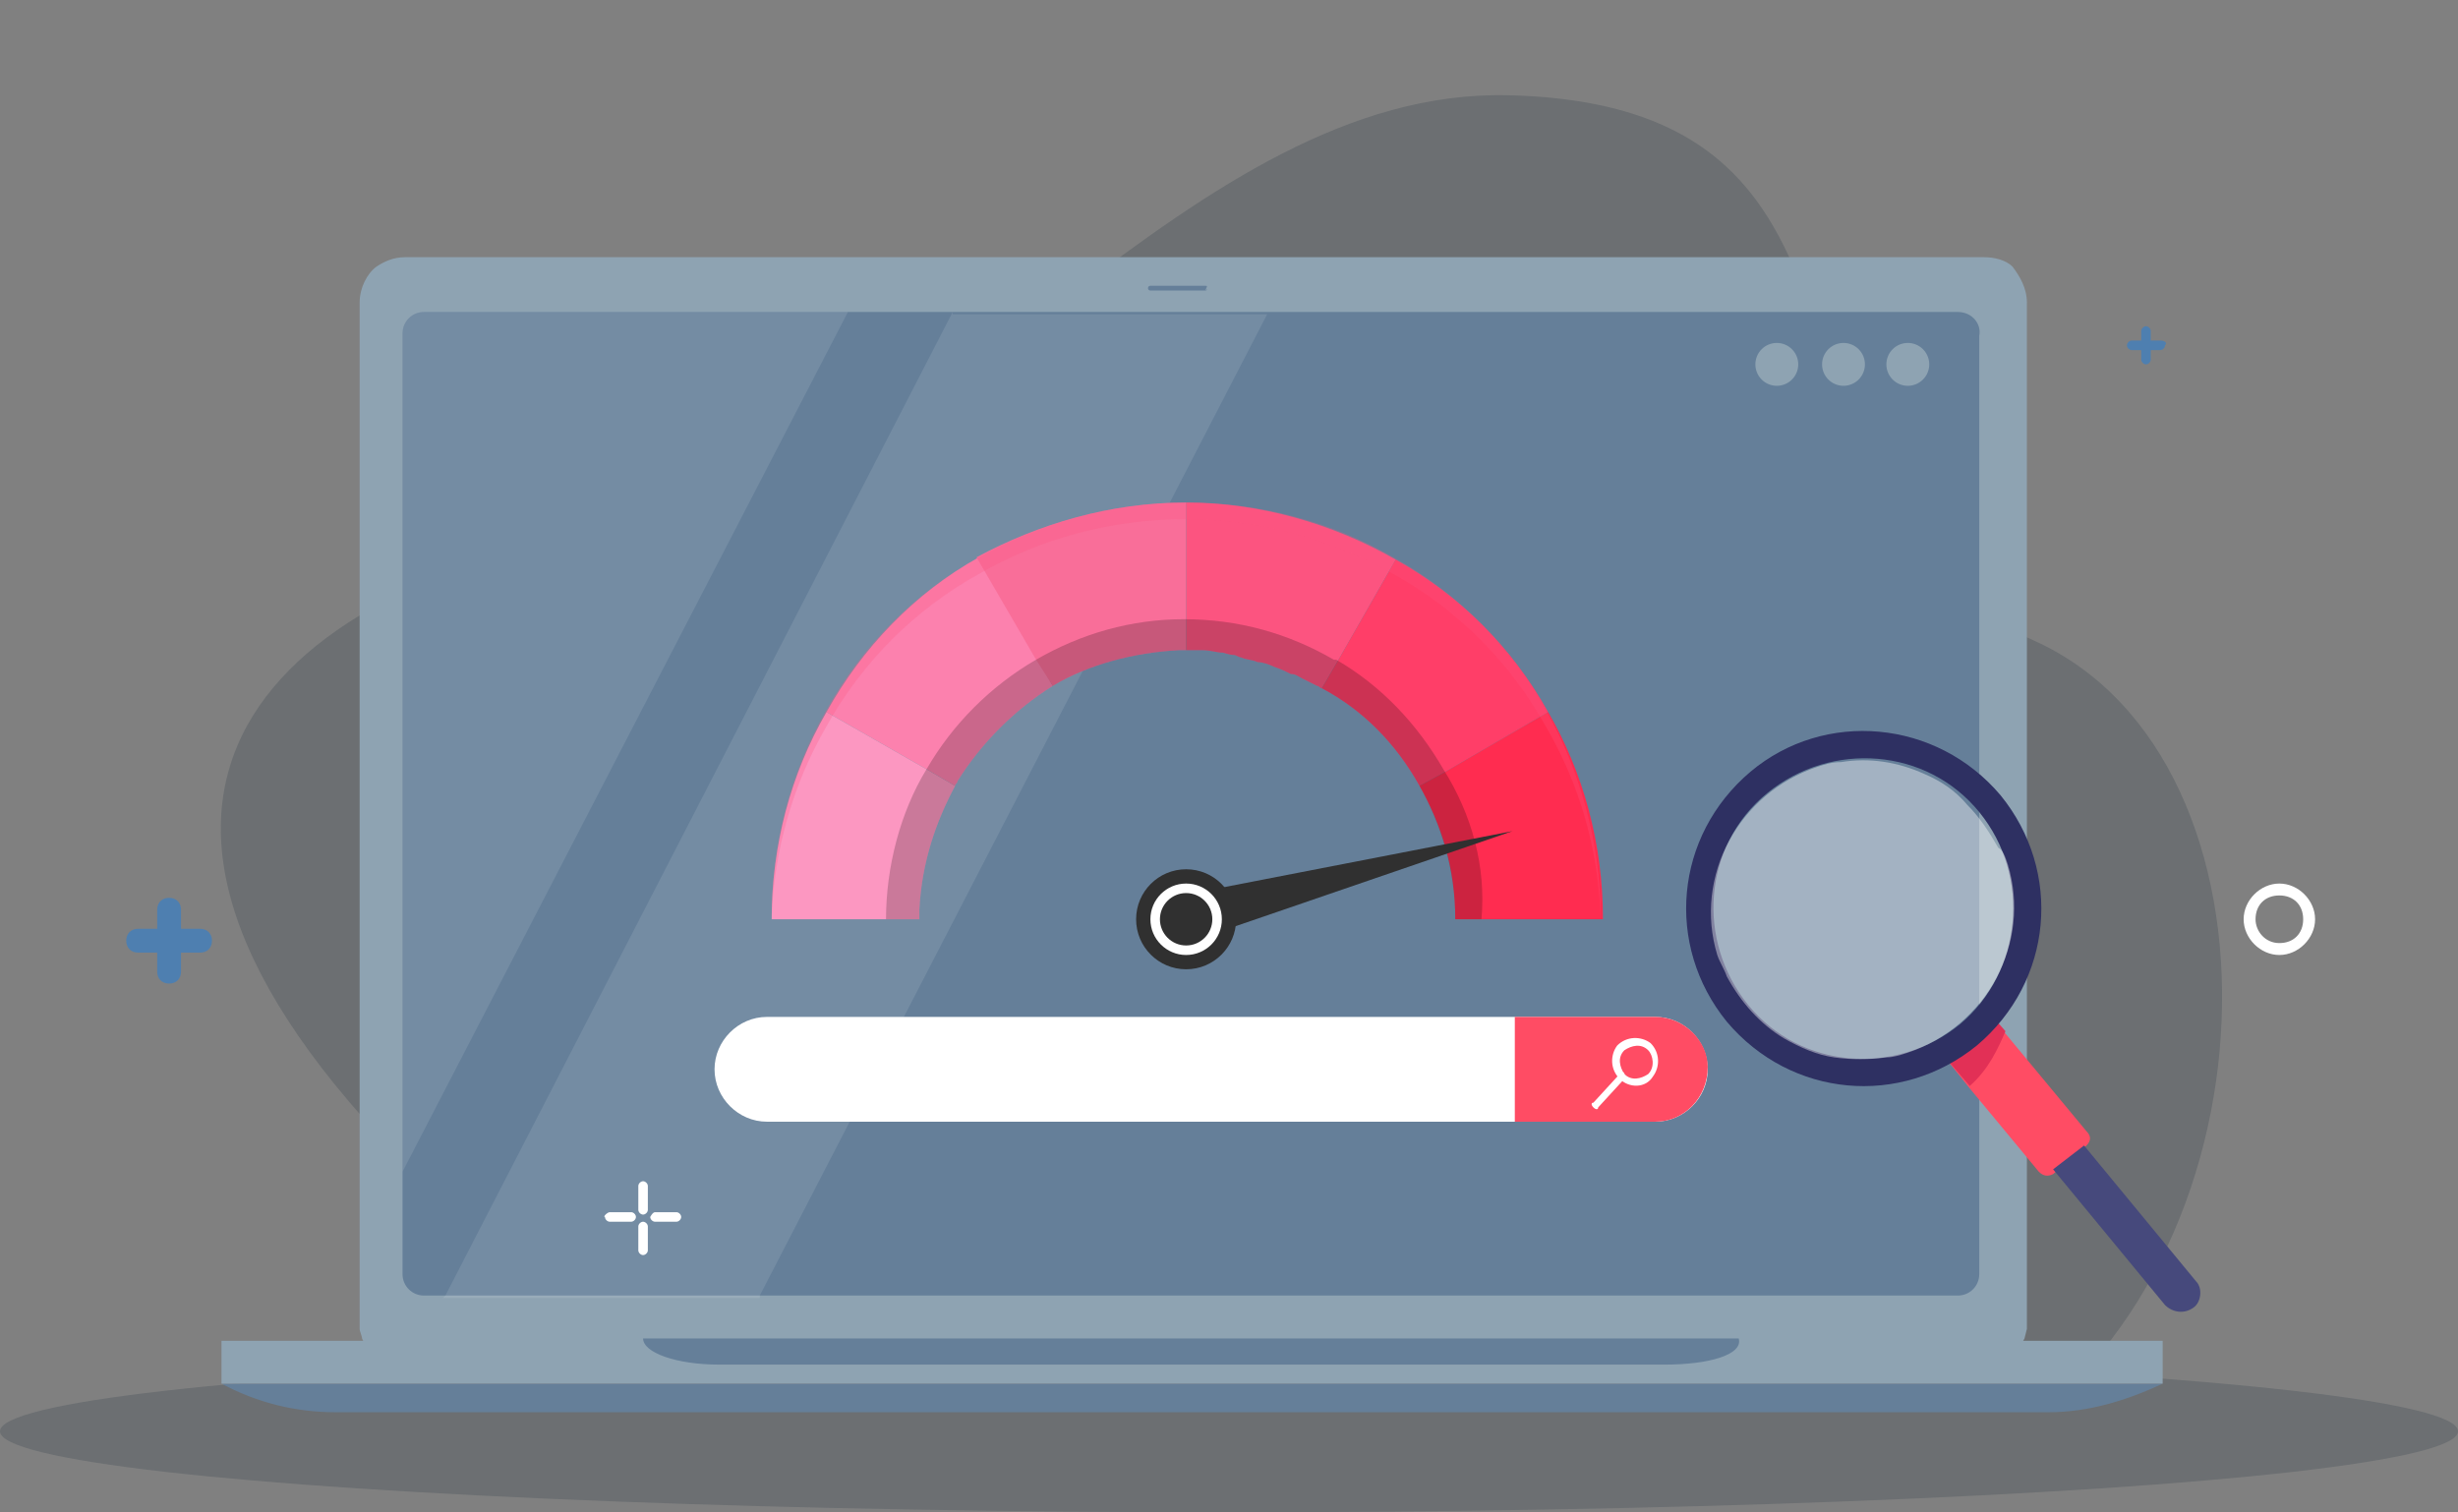 <?xml version="1.0" encoding="utf-8"?>
<!-- Generator: Adobe Illustrator 25.4.1, SVG Export Plug-In . SVG Version: 6.00 Build 0)  -->
<svg version="1.1" id="Layer_1" xmlns="http://www.w3.org/2000/svg" xmlns:xlink="http://www.w3.org/1999/xlink" x="0px" y="0px"
	 viewBox="0 0 103.2 63.5" style="enable-background:new 0 0 103.2 63.5;" xml:space="preserve">
<rect x="0" y="0" width="103.2" height="63.5" fill="#808080" stroke="none"/>
<style type="text/css">
	.st0{display:none;opacity:0.54;fill:#FFFFFF;enable-background:new    ;}
	.st1{opacity:0.3;}
	.st2{fill:#3B4751;}
	.st3{fill:#8EA3B2;}
	.st4{fill:#657F99;}
	.st5{fill:#4E7FB0;}
	.st6{opacity:0.1;fill:#FFFFFF;enable-background:new    ;}
	.st7{fill:#FFFFFF;}
	.st8{fill:#FF4C64;}
	.st9{display:none;fill:#FFFFFF;}
	.st10{fill:#FC5480;}
	.st11{fill:#FC81AE;}
	.st12{fill:#F96E99;}
	.st13{fill:#FF3E68;}
	.st14{fill:#FF2C50;}
	.st15{fill:#FC97C1;}
	.st16{opacity:0.2;enable-background:new    ;}
	.st17{fill:#303030;}
	.st18{opacity:0.25;fill:#FC5480;enable-background:new    ;}
	.st19{fill:#E23056;}
	.st20{fill:#46497C;}
	.st21{fill:#2E3062;}
	.st22{opacity:0.4;fill:#FFFFFF;enable-background:new    ;}
</style>
<rect x="-11.1" y="-30.4" class="st0" width="125.1" height="127.9"/>
<g>
	<g class="st1">
		<path class="st2" d="M41.6,61.9C32.8,46.1,25.9,58.8,15.3,47C1.5,31.5,13.8,23.6,28.1,21.8C39.7,20.4,50,3.7,63.3,4
			C81,4.4,72.5,21.1,85.4,26.9c11.1,5,10.4,26.3-1.5,33.7L41.6,61.9z"/>
		<ellipse class="st2" cx="51.6" cy="60.1" rx="51.6" ry="3.4"/>
	</g>
	<g>
		<path class="st3" d="M85.1,12.7v42.7c0,0.1,0,0.3,0,0.4L85,56.2c-0.3,0.6-1,1.1-1.7,1.1H16.9c-0.7,0-1.4-0.4-1.7-1.1
			c0-0.1-0.1-0.3-0.1-0.4s0-0.3,0-0.4V12.7c0-0.6,0.3-1.2,0.7-1.5c0.3-0.2,0.7-0.4,1.2-0.4h66.3c0.4,0,0.9,0.1,1.2,0.4
			C84.8,11.6,85.1,12.1,85.1,12.7z"/>
		<path class="st4" d="M90.8,58.1c-1.5,0.7-3.1,1.2-4.8,1.2H14.1c-1.7,0-3.3-0.4-4.8-1.2H90.8z"/>
		<path class="st4" d="M83.1,14.1v39.4c0,0.5-0.4,0.9-0.9,0.9H17.8c-0.5,0-0.9-0.4-0.9-0.9V14c0-0.5,0.4-0.9,0.9-0.9h64.4
			C82.8,13.1,83.2,13.6,83.1,14.1z"/>
		<path class="st3" d="M9.3,56.3h81.5v1.8H9.3V56.3z"/>
		<path class="st4" d="M69.9,57.3H30.2c-1.8,0-3.2-0.5-3.2-1.1h46C73.2,56.9,71.7,57.3,69.9,57.3z"/>
		<path class="st4" d="M50.6,12.2h-2.3c0,0-0.1,0-0.1-0.1c0,0,0-0.1,0.1-0.1h2.3C50.7,12,50.7,12,50.6,12.2
			C50.7,12.1,50.7,12.2,50.6,12.2z"/>
	</g>
	<path class="st5" d="M8.4,39H7.6v-0.8c0-0.3-0.2-0.5-0.5-0.5l0,0c-0.3,0-0.5,0.2-0.5,0.5V39H5.8c-0.3,0-0.5,0.2-0.5,0.5l0,0
		c0,0.3,0.2,0.5,0.5,0.5h0.8v0.8c0,0.3,0.2,0.5,0.5,0.5l0,0c0.3,0,0.5-0.2,0.5-0.5V40h0.8c0.3,0,0.5-0.2,0.5-0.5l0,0
		C8.9,39.2,8.7,39,8.4,39z"/>
	<path class="st5" d="M90.7,14.3h-0.4v-0.4c0-0.1-0.1-0.2-0.2-0.2l0,0c-0.1,0-0.2,0.1-0.2,0.2v0.4h-0.4c-0.1,0-0.2,0.1-0.2,0.2l0,0
		c0,0.1,0.1,0.2,0.2,0.2h0.4v0.4c0,0.1,0.1,0.2,0.2,0.2l0,0c0.1,0,0.2-0.1,0.2-0.2v-0.4h0.4c0.1,0,0.2-0.1,0.2-0.2l0,0
		C91,14.4,90.9,14.3,90.7,14.3z"/>
	<path class="st6" d="M40,13.2v-0.1L18.7,54.4l-0.1,0.1h13.3v-0.1l21.3-41.2C53.2,13.2,40,13.2,40,13.2z M17.8,13.1
		c-0.5,0-0.9,0.4-0.9,0.9v35.2l18.7-36.1C35.6,13.1,17.8,13.1,17.8,13.1z"/>
	<g>
		<g>
			<path class="st7" d="M71.7,44.9L71.7,44.9c0,1.2-1,2.2-2.2,2.2H32.2c-1.2,0-2.2-1-2.2-2.2l0,0c0-1.2,1-2.2,2.2-2.2h37.3
				C70.7,42.7,71.7,43.7,71.7,44.9z"/>
			<path class="st8" d="M69.5,42.7h-5.9v4.4h5.9c1.2,0,2.2-1,2.2-2.3l0,0C71.7,43.7,70.7,42.7,69.5,42.7z"/>
			<g>
				<g>
					<path class="st7" d="M68,45.3c-0.4-0.4-0.4-1-0.1-1.4c0.4-0.4,1-0.4,1.4-0.1c0.4,0.4,0.4,1,0.1,1.4
						C69.1,45.7,68.4,45.7,68,45.3z M69.2,44.1c-0.3-0.3-0.7-0.2-1,0c-0.3,0.3-0.2,0.7,0,1c0.3,0.3,0.7,0.2,1,0
						C69.5,44.8,69.4,44.3,69.2,44.1z"/>
				</g>
				<g>
					<path class="st7" d="M66.9,46.5c-0.1-0.1-0.1-0.2,0-0.2l1.1-1.2c0.1-0.1,0.2-0.1,0.2,0c0.1,0.1,0.1,0.2,0,0.2l-1.1,1.2
						C67.1,46.6,67,46.6,66.9,46.5z"/>
				</g>
			</g>
		</g>
	</g>
	<g>
		<path class="st7" d="M95.7,37.1c0.8,0,1.5,0.7,1.5,1.5s-0.7,1.5-1.5,1.5s-1.5-0.7-1.5-1.5S94.9,37.1,95.7,37.1z M95.7,39.6
			c0.6,0,1-0.4,1-1s-0.4-1-1-1s-1,0.4-1,1C94.7,39.1,95.1,39.6,95.7,39.6z"/>
	</g>
	<g>
		<g>
			<g>
				<g>
					<path class="st7" d="M27,51.3c0.1,0,0.2,0.1,0.2,0.2v1c0,0.1-0.1,0.2-0.2,0.2s-0.2-0.1-0.2-0.2v-1C26.8,51.4,26.9,51.3,27,51.3
						z"/>
				</g>
			</g>
			<g>
				<g>
					<path class="st7" d="M27,49.6c0.1,0,0.2,0.1,0.2,0.2v1c0,0.1-0.1,0.2-0.2,0.2s-0.2-0.1-0.2-0.2v-1C26.8,49.7,26.9,49.6,27,49.6
						z"/>
				</g>
			</g>
		</g>
		<g>
			<g>
				<g>
					<path class="st7" d="M25.6,50.9h0.9c0.1,0,0.2,0.1,0.2,0.2s-0.1,0.2-0.2,0.2h-0.9c-0.1,0-0.2-0.1-0.2-0.2
						C25.3,51.1,25.5,50.9,25.6,50.9z"/>
				</g>
			</g>
			<g>
				<g>
					<path class="st7" d="M27.5,50.9h0.9c0.1,0,0.2,0.1,0.2,0.2s-0.1,0.2-0.2,0.2h-0.9c-0.1,0-0.2-0.1-0.2-0.2
						C27.3,51.1,27.4,50.9,27.5,50.9z"/>
				</g>
			</g>
		</g>
	</g>
	<g>
		<g>
			<path class="st9" d="M65,29.8c-1.5-2.7-3.7-4.9-6.4-6.4c-2.6-1.5-5.6-2.3-8.7-2.3c-3.2,0-6.2,0.9-8.7,2.3
				c-2.7,1.5-4.9,3.7-6.4,6.4c-1.5,2.6-2.3,5.6-2.3,8.7h6.2c0-2.1,0.6-4,1.5-5.6c1-1.7,2.4-3.1,4.1-4.1c1.7-1,3.6-1.5,5.6-1.5
				c2.1,0,4,0.6,5.6,1.5c1.7,1,3.1,2.4,4.1,4.1s1.5,3.6,1.5,5.6h6.2C67.3,35.4,66.5,32.4,65,29.8z"/>
			<g>
				<path class="st10" d="M58.6,23.5l-2.4,4.2l-0.7,1.2c-0.1,0-0.1-0.1-0.2-0.1c-0.2-0.1-0.4-0.2-0.6-0.3c-0.2-0.1-0.3-0.2-0.5-0.2
					c-0.2-0.1-0.4-0.2-0.7-0.3c-0.2-0.1-0.5-0.2-0.7-0.2c-0.2-0.1-0.5-0.1-0.7-0.2c-0.1,0-0.2-0.1-0.3-0.1c-0.2,0-0.4-0.1-0.5-0.1
					c-0.2,0-0.5-0.1-0.8-0.1c-0.2,0-0.4,0-0.7,0v-6.2C52.9,21.1,56,22,58.6,23.5z"/>
				<path class="st11" d="M44.2,28.8c-1.6,1-3,2.4-4,4c0,0.1-0.1,0.1-0.1,0.2l0,0l-1.2-0.7l-4.2-2.4c1.5-2.7,3.7-5,6.4-6.5l2.5,4.3
					L44.2,28.8z"/>
				<path class="st12" d="M49.8,21.1v6.2h-0.1c-0.1,0-0.1,0-0.2,0c-1.9,0.1-3.8,0.6-5.3,1.5l-0.7-1.1L41,23.4
					C43.6,22,46.6,21.1,49.8,21.1z"/>
				<path class="st13" d="M65,29.9l-4.3,2.5L59.6,33c-1-1.8-2.4-3.2-4.1-4.1l0.7-1.2l2.4-4.2C61.3,25,63.5,27.2,65,29.9z"/>
				<path class="st14" d="M61.1,38.6L61.1,38.6c0-2.2-0.6-4-1.5-5.6l1.1-0.6l4.3-2.5c0.7,1.2,1.3,2.6,1.7,4.1c0.4,1.5,0.6,3,0.6,4.6
					H61.1z"/>
				<path class="st15" d="M40.1,33c-0.8,1.5-1.4,3.2-1.5,5.2c0,0.1,0,0.3,0,0.4h-6.2c0-3.1,0.8-6.1,2.3-8.7l4.2,2.4L40.1,33z"/>
			</g>
		</g>
		<g>
			<path class="st16" d="M62.2,38.6h-1.1c0-2.1-0.6-4-1.5-5.6c-1-1.8-2.4-3.2-4.1-4.1c-0.1,0-0.1-0.1-0.2-0.1
				c-0.2-0.1-0.4-0.2-0.6-0.3c-0.2-0.1-0.3-0.2-0.5-0.2c-0.2-0.1-0.4-0.2-0.7-0.3c-0.2-0.1-0.5-0.2-0.7-0.2
				c-0.2-0.1-0.5-0.1-0.7-0.2c-0.1,0-0.2-0.1-0.3-0.1c-0.2,0-0.4-0.1-0.5-0.1c-0.2,0-0.5-0.1-0.8-0.1c-0.2,0-0.4,0-0.7,0h-0.1
				c-0.1,0-0.1,0-0.2,0c-1.9,0.1-3.8,0.6-5.3,1.5c-1.6,1-3,2.4-4,4c0,0.1-0.1,0.1-0.1,0.2l0,0c-0.8,1.5-1.4,3.2-1.5,5.2
				c0,0.1,0,0.3,0,0.4h-1.4c0-2.2,0.6-4.5,1.7-6.3l0,0c1.1-1.9,2.7-3.5,4.6-4.6l0,0c1.9-1.1,4-1.7,6.2-1.7c2.3,0,4.4,0.6,6.3,1.7
				h0.1c1.9,1.1,3.4,2.7,4.5,4.6l0,0C61.8,34.2,62.4,36.4,62.2,38.6z"/>
			<polygon class="st17" points="49.6,37.6 50.1,39.5 63.5,34.9 			"/>
			<g>
				<circle class="st17" cx="49.8" cy="38.6" r="2.1"/>
				<circle class="st7" cx="49.8" cy="38.6" r="1.5"/>
				<circle class="st17" cx="49.8" cy="38.6" r="1.1"/>
			</g>
		</g>
		<path class="st18" d="M34.7,30.5c1.5-2.7,3.7-4.9,6.4-6.4c2.6-1.5,5.6-2.3,8.7-2.3c3.2,0,6.2,0.9,8.7,2.3c2.7,1.5,4.9,3.7,6.4,6.4
			c1.4,2.4,2.2,5.1,2.3,8l0,0c0-3.2-0.9-6.2-2.3-8.7c-1.5-2.7-3.7-4.9-6.4-6.4c-2.6-1.5-5.6-2.3-8.7-2.3c-3.2,0-6.2,0.9-8.7,2.3
			c-2.7,1.5-4.9,3.7-6.4,6.4c-1.5,2.6-2.3,5.6-2.3,8.7l0,0C32.5,35.7,33.3,32.9,34.7,30.5z"/>
	</g>
	<g>
		<path class="st8" d="M87.6,48.1l-1.4,1.2c-0.2,0.1-0.4,0.1-0.6-0.1l-2.9-3.5l-1.2-1.5l2-1.7l0.7,0.9l3.4,4.1
			C87.8,47.7,87.8,47.9,87.6,48.1z"/>
		<path class="st19" d="M84.2,43.3c-0.3,0.7-0.7,1.6-1.5,2.3l-1.2-1.4l2-1.7L84.2,43.3z"/>
		<path class="st20" d="M92.1,54.9L92.1,54.9c-0.4,0.3-0.9,0.2-1.2-0.1l-4.7-5.7l1.3-1l4.7,5.7C92.5,54.1,92.4,54.7,92.1,54.9z"/>
		<g>
			<path class="st21" d="M84,33.4c2.6,3.2,2.2,7.8-1,10.5c-3.2,2.6-7.8,2.2-10.5-1c-2.6-3.2-2.2-7.8,1-10.5
				C76.6,29.8,81.3,30.2,84,33.4z M83.1,34.1c-2.2-2.7-6.2-3-8.9-0.8c-2.7,2.2-3,6.2-0.8,8.9s6.2,3,8.9,0.8
				C84.9,40.8,85.3,36.8,83.1,34.1z"/>
			<path class="st22" d="M84.3,36.3c1,3.3-0.9,6.8-4.2,7.9c-0.3,0.1-0.6,0.2-0.9,0.2c-0.7,0.1-1.5,0.1-2.2,0s-1.4-0.4-2.1-0.8
				c-1-0.6-1.8-1.5-2.4-2.6c-0.1-0.3-0.3-0.6-0.4-0.9c-1-3.3,0.9-6.8,4.2-7.9c0.3-0.1,0.6-0.2,1-0.2c1.2-0.2,2.4,0,3.5,0.5
				c0.7,0.3,1.3,0.7,1.8,1.3c0.5,0.5,0.9,1.1,1.3,1.8C84.1,35.7,84.2,36,84.3,36.3z"/>
		</g>
	</g>
	<circle class="st3" cx="74.6" cy="15.3" r="0.9"/>
	<circle class="st3" cx="77.4" cy="15.3" r="0.9"/>
	<circle class="st3" cx="80.1" cy="15.3" r="0.9"/>
</g>
</svg>
